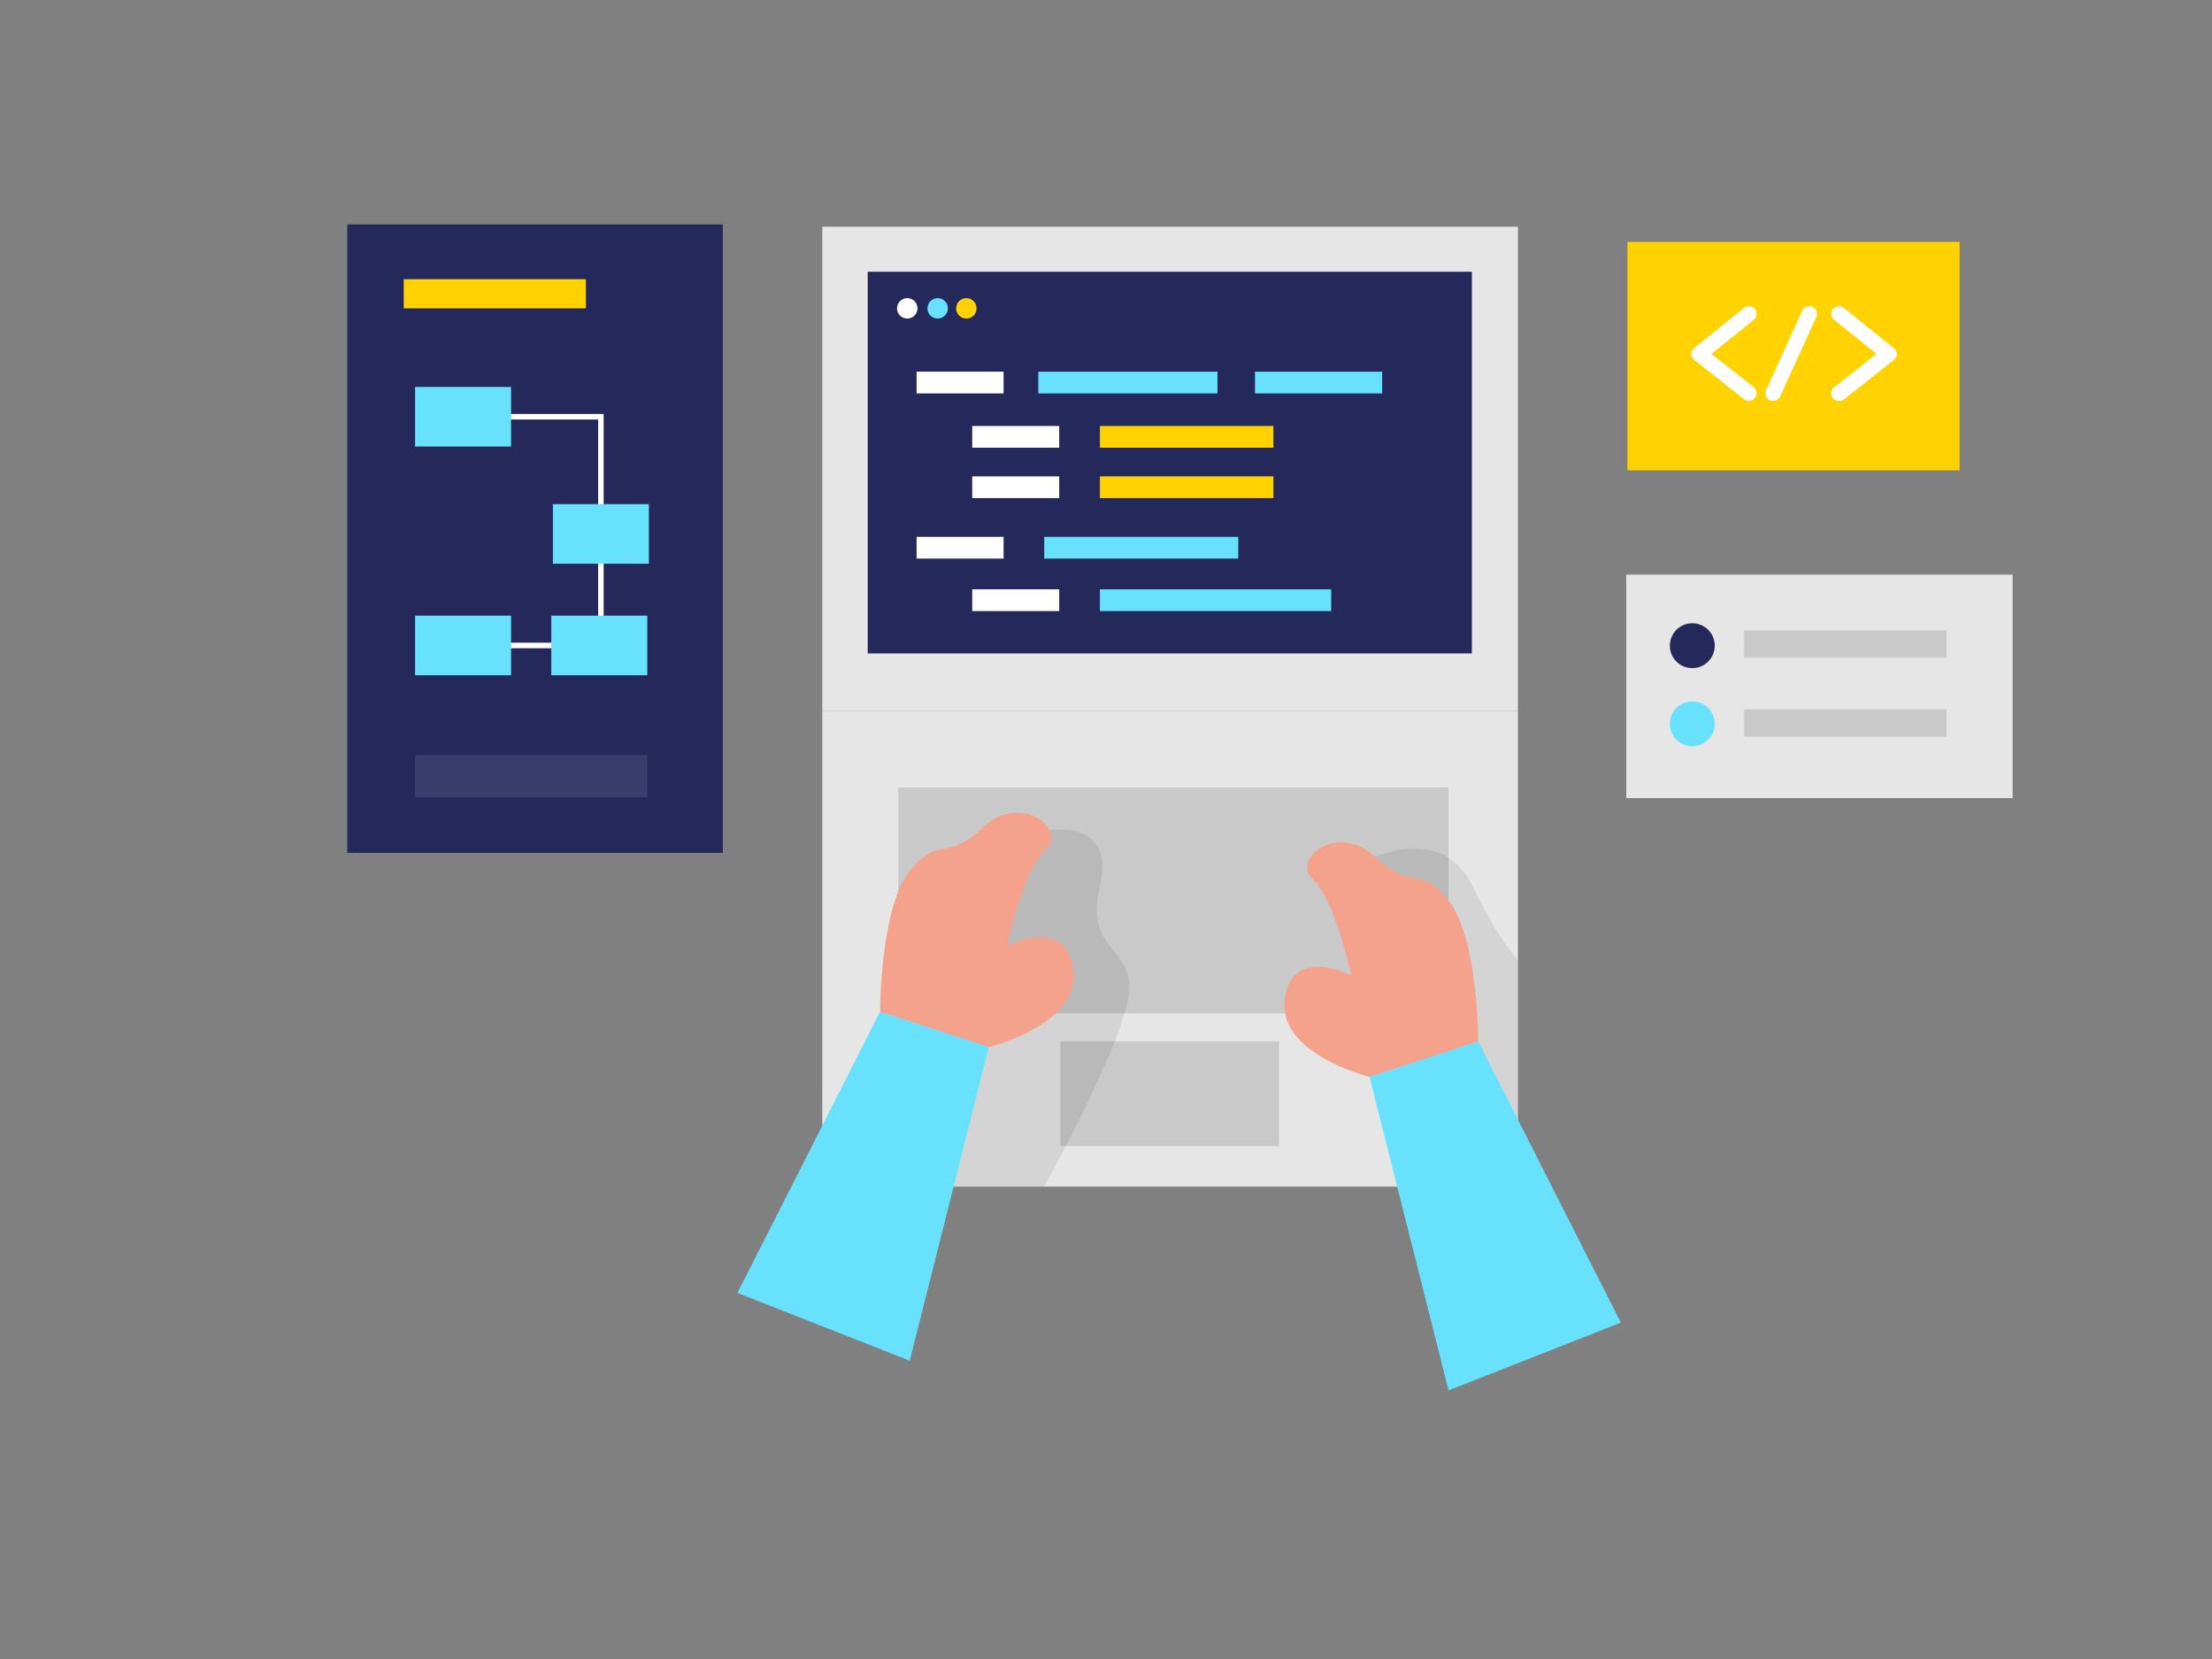 <svg id="Layer_1" data-name="Layer 1" xmlns="http://www.w3.org/2000/svg" viewBox="0 0 400 300"><rect x="0" y="0" width="400" height="300" fill="#808080" stroke="none"/><rect x="294.29" y="43.75" width="60.07" height="41.3" fill="#ffd200"/><path d="M316.25,72.51a1.41,1.41,0,0,1-.86-.3l-9-7.12a1.35,1.35,0,0,1-.53-1.08,1.38,1.38,0,0,1,.52-1.09l9-7.25a1.39,1.39,0,1,1,1.75,2.17L309.48,64l7.64,6a1.39,1.39,0,0,1-.87,2.48Z" fill="#fff"/><path d="M332.56,72.51A1.39,1.39,0,0,1,331.7,70l7.63-6-7.64-6.15a1.39,1.39,0,1,1,1.74-2.17l9,7.25A1.34,1.34,0,0,1,343,64a1.37,1.37,0,0,1-.52,1.08l-9,7.12A1.41,1.41,0,0,1,332.56,72.51Z" fill="#fff"/><path d="M320.63,72.51a1.33,1.33,0,0,1-.58-.13,1.39,1.39,0,0,1-.69-1.84l6.56-14.37a1.4,1.4,0,0,1,1.85-.68,1.38,1.38,0,0,1,.68,1.84L321.89,71.7A1.39,1.39,0,0,1,320.63,72.51Z" fill="#fff"/><rect x="62.8" y="40.58" width="67.91" height="113.64" fill="#24285b"/><rect x="148.7" y="41" width="125.79" height="87.59" fill="#e6e6e6"/><rect x="148.7" y="128.58" width="125.79" height="86" fill="#e6e6e6"/><rect x="162.44" y="142.41" width="99.51" height="40.84" fill="#c9c9c9"/><rect x="191.75" y="188.32" width="39.54" height="18.94" fill="#c9c9c9"/><rect x="156.91" y="49.14" width="109.25" height="69.02" fill="#24285b"/><rect x="188.83" y="97.08" width="35.09" height="3.93" fill="#68e1fd"/><rect x="198.9" y="86.14" width="31.37" height="3.93" fill="#ffd200"/><rect x="198.9" y="106.57" width="41.82" height="3.93" fill="#68e1fd"/><rect x="175.81" y="106.57" width="15.73" height="3.93" fill="#fff"/><rect x="165.75" y="97.08" width="15.73" height="3.93" fill="#fff"/><circle cx="164.06" cy="55.76" r="1.85" fill="#fff"/><path d="M188.83,150.23s13.06-2.72,10.07,9.88,7,10.89,5.06,20.76-15.13,33.71-15.13,33.71H164.06l12.6-46.43Z" opacity="0.08"/><circle cx="169.56" cy="55.76" r="1.85" fill="#68e1fd"/><path d="M248.67,154.94s12.24-5.64,17.48,5.08,8.34,13.49,8.34,13.49v33.75l-26.84-20.17Z" opacity="0.08"/><circle cx="174.75" cy="55.76" r="1.85" fill="#ffd200"/><rect x="165.75" y="67.21" width="15.73" height="3.93" fill="#fff"/><rect x="175.81" y="77.03" width="15.73" height="3.93" fill="#fff"/><rect x="198.9" y="77.03" width="31.37" height="3.93" fill="#ffd200"/><rect x="175.81" y="86.14" width="15.73" height="3.93" fill="#fff"/><rect x="187.76" y="67.21" width="32.4" height="3.93" fill="#68e1fd"/><rect x="226.94" y="67.21" width="23" height="3.93" fill="#68e1fd"/><path d="M247.65,194.74s-16.59-4.08-15.32-14,12-4.34,12-4.34-2.81-13.51-6.89-17.35,4.59-10.44,11.23-4.07,7.92,1.26,13.28,7.89,5.36,25.49,5.36,25.49Z" fill="#f4a28c"/><polygon points="247.65 194.75 261.95 251.43 293.1 239.17 267.31 188.32 247.65 194.75" fill="#68e1fd"/><path d="M178.8,189.38s16.59-4.09,15.32-14-12-4.34-12-4.34,2.8-13.5,6.89-17.35-4.6-10.43-11.24-4.07-7.91,1.26-13.27,7.9S159.14,183,159.14,183Z" fill="#f4a28c"/><polygon points="178.8 189.38 164.5 246.06 133.35 233.8 159.14 182.95 178.8 189.38" fill="#68e1fd"/><polyline points="83.74 75.36 108.66 75.36 108.66 116.72" fill="none" stroke="#fff" stroke-miterlimit="10"/><rect x="73.01" y="50.49" width="32.94" height="5.27" fill="#ffd200"/><rect x="75.06" y="69.97" width="17.36" height="10.78" fill="#68e1fd"/><line x1="83.74" y1="116.72" x2="108.37" y2="116.72" fill="none" stroke="#fff" stroke-miterlimit="10"/><rect x="99.98" y="91.16" width="17.36" height="10.78" fill="#68e1fd"/><rect x="75.06" y="111.33" width="17.36" height="10.78" fill="#68e1fd"/><rect x="99.69" y="111.33" width="17.36" height="10.78" fill="#68e1fd"/><rect x="75.06" y="136.53" width="42" height="7.66" fill="#fff" opacity="0.1"/><rect x="294.08" y="103.91" width="69.87" height="40.41" fill="#e6e6e6"/><circle cx="306.02" cy="116.76" r="4.06" fill="#24285b"/><circle cx="306.02" cy="130.89" r="4.06" fill="#68e1fd"/><rect x="315.4" y="113.99" width="36.61" height="4.94" fill="#c9c9c9"/><rect x="315.4" y="128.28" width="36.61" height="4.94" fill="#c9c9c9"/></svg>